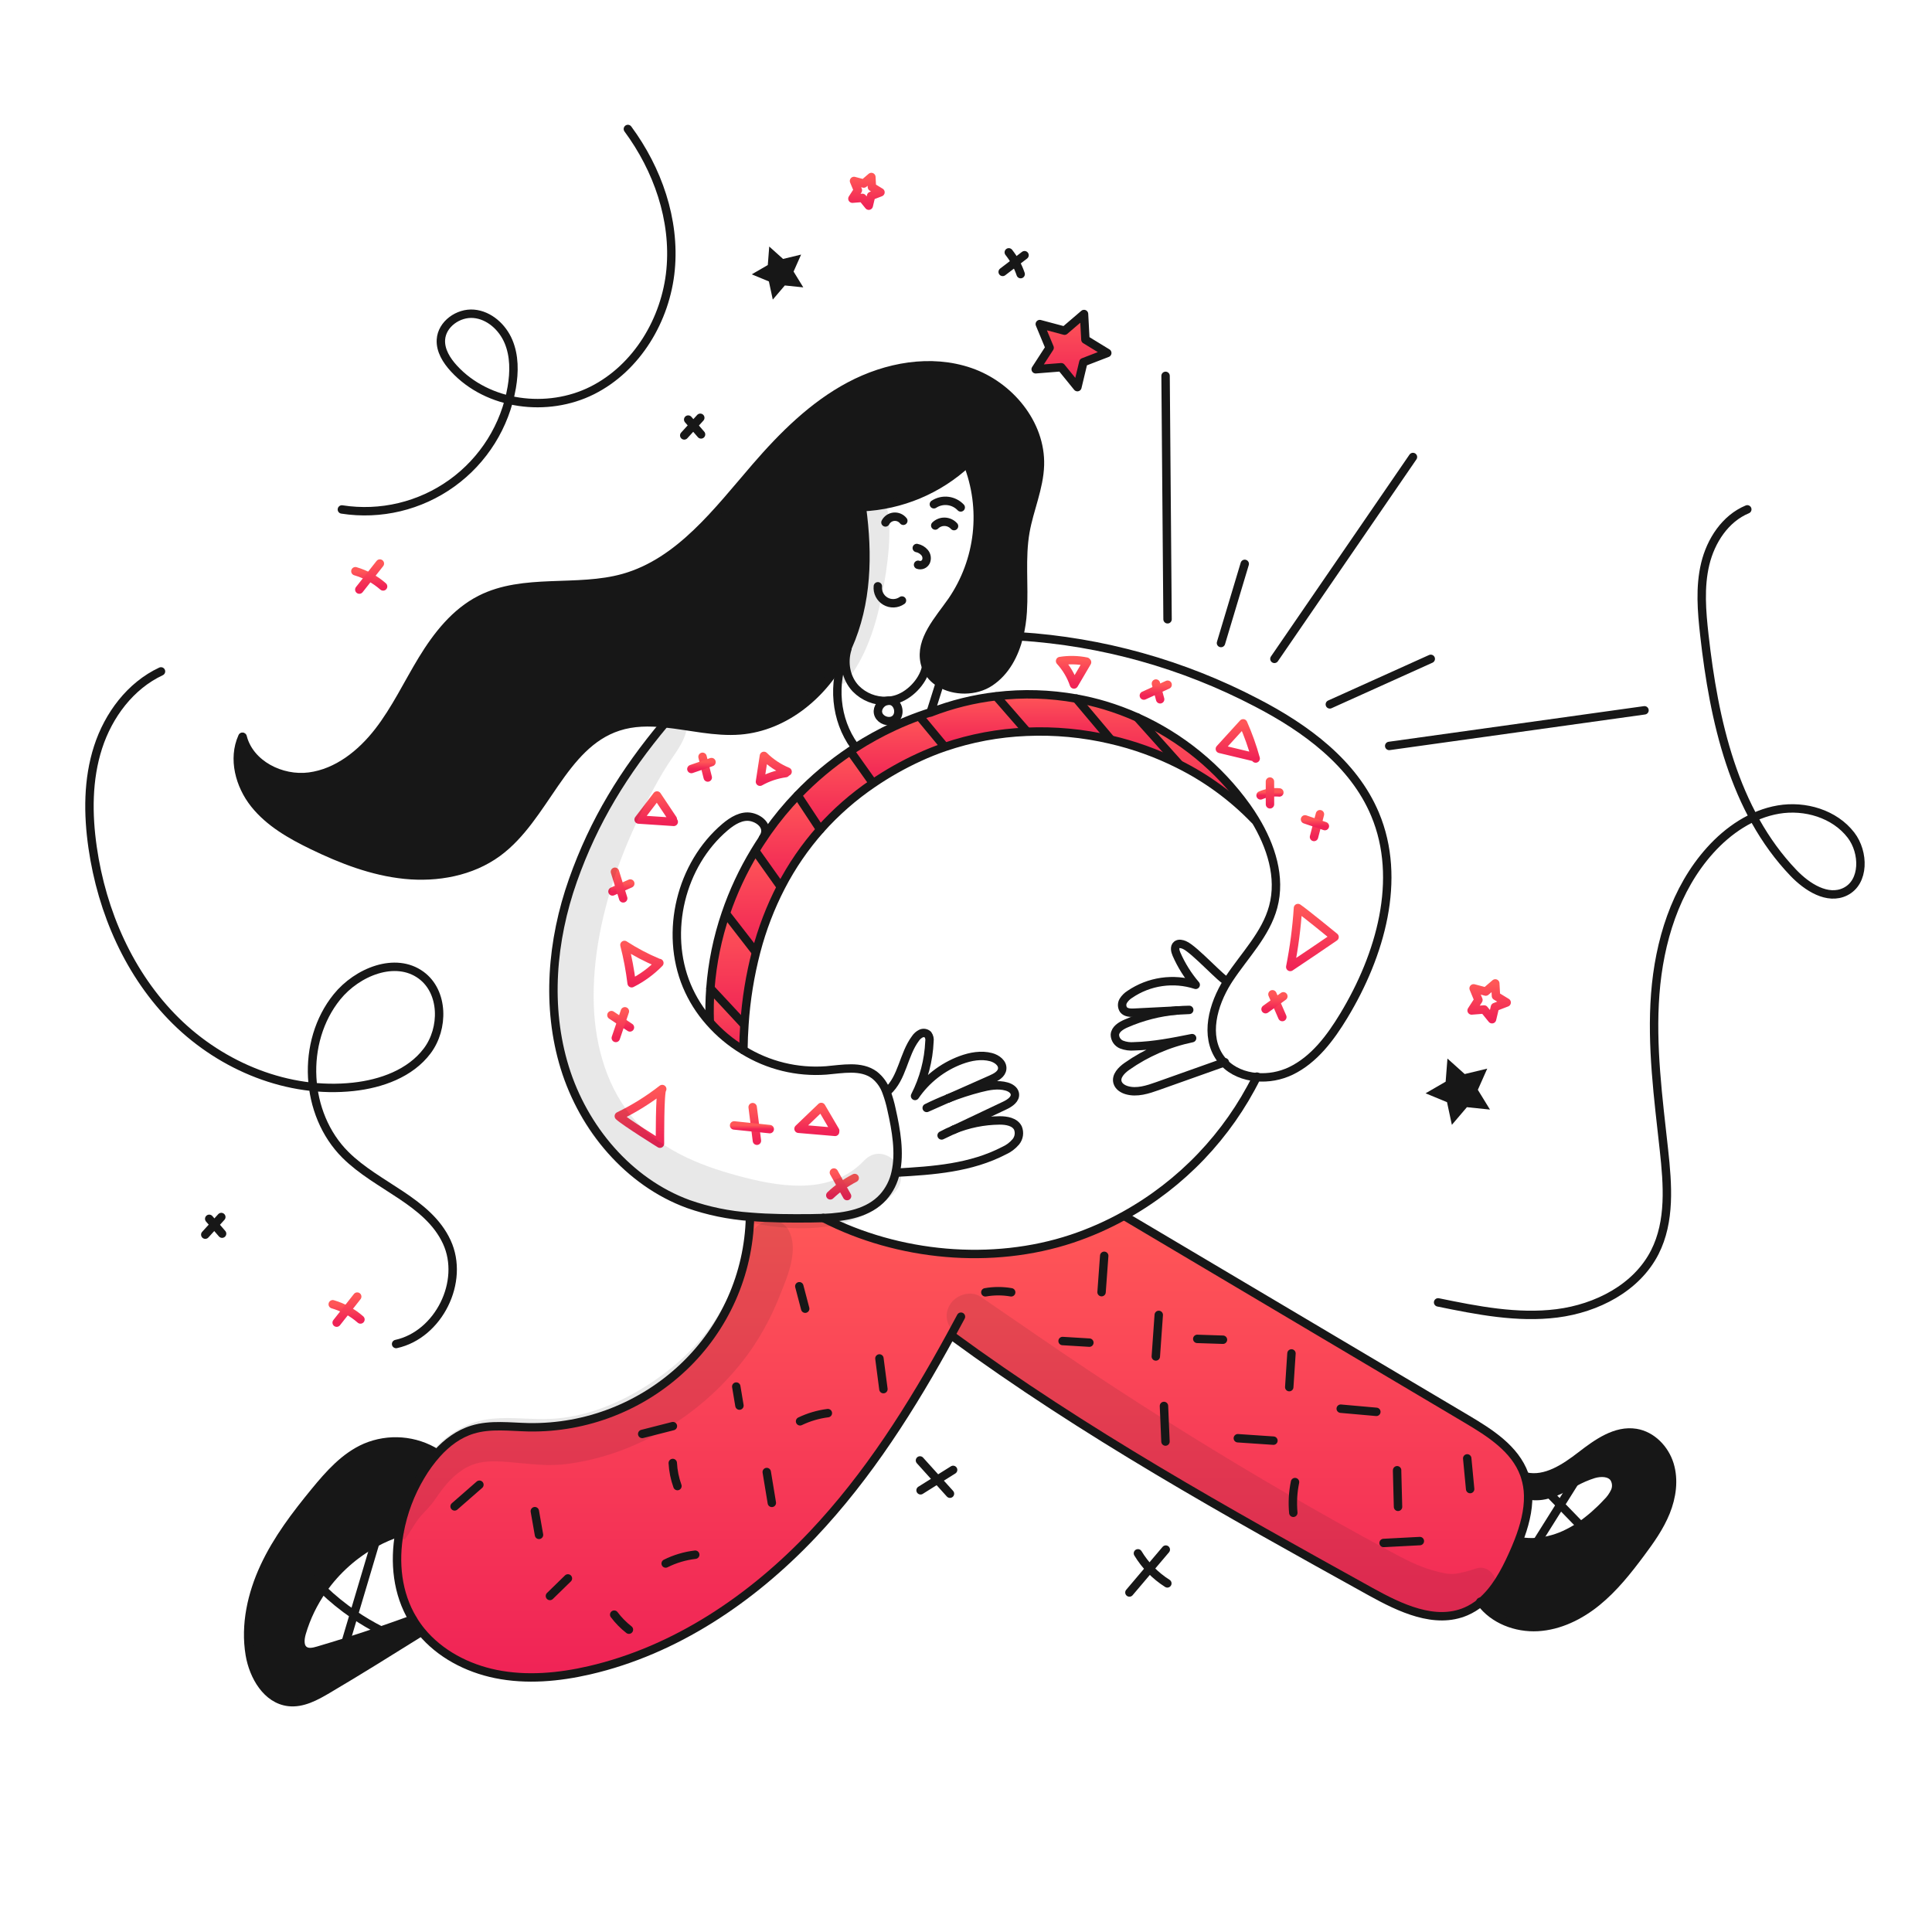 <svg width="960" height="960" viewBox="0 0 960 960" fill="none" xmlns="http://www.w3.org/2000/svg">
<g clip-path="url(#clip0_38_4064)">
<path d="M770.028 742.268C766.669 743.416 763.075 743.694 759.58 743.076H759.328C759.269 739.913 758.753 736.774 757.796 733.757L758.103 733.657C767.994 735.886 777.564 729.464 785.588 723.265C793.612 717.066 802.863 710.393 812.879 712.023C820.819 713.323 827.228 720.005 829.596 727.695C831.964 735.385 830.752 743.841 827.729 751.307C824.706 758.773 819.997 765.407 815.177 771.855C808.713 780.534 801.9 789.116 793.5 795.955C785.1 802.794 774.889 807.838 764.078 808.455C753.365 809.055 742.109 804.791 735.771 796.168C742.889 790.275 747.696 781.373 751.596 772.75C752.627 770.493 753.616 768.167 754.536 765.798L755.219 765.84C758.032 766.335 760.898 766.461 763.745 766.216C769.087 765.751 774.29 764.261 779.068 761.828C781.266 760.739 783.384 759.496 785.406 758.109C790.124 754.81 794.472 751.013 798.377 746.783C800.08 745.166 801.465 743.243 802.458 741.113C802.938 740.04 803.147 738.865 803.067 737.692C802.987 736.518 802.62 735.383 801.999 734.384C799.853 731.403 795.399 731.431 791.857 732.448C788.561 733.484 785.382 734.858 782.37 736.548C780.336 737.62 778.302 738.735 776.227 739.748C774.229 740.749 772.157 741.592 770.028 742.268V742.268Z" fill="#171717"/>
<path d="M735.772 796.168C733.558 798.03 731.084 799.559 728.43 800.709C713.064 807.309 695.735 799.009 681.107 790.916C609.141 751.016 539.083 712.193 472.716 663.532L472.535 663.432C453.157 698.886 431.435 733.323 403.675 762.619C373.515 794.451 335.595 820.098 292.875 829.947C277.634 833.457 261.675 834.92 246.346 831.8C232.164 828.916 218.554 821.811 209.401 810.694C208.663 809.794 207.938 808.842 207.256 807.88C206.49 806.808 205.779 805.721 205.124 804.607C197.449 791.86 195.791 776.407 198.507 761.449C200.313 751.519 203.895 741.996 209.081 733.337C211.402 729.4 214.104 725.7 217.147 722.29C222.036 716.871 227.887 712.468 234.825 710.365C243.796 707.621 253.425 709.014 262.798 709.209C291.35 709.657 318.94 698.899 339.654 679.243C349.766 669.658 357.888 658.172 363.554 645.442C369.219 632.713 372.317 618.991 372.67 605.062L372.712 604.588C382.687 605.438 392.8 605.452 402.803 605.368C404.892 605.354 407.024 605.313 409.169 605.229C446.35 624.329 492.963 628.702 532.624 615.51C541.715 612.473 550.502 608.593 558.87 603.919L559.204 604.519C615.652 638.009 672.099 671.494 728.547 704.975C740.263 711.912 752.786 719.825 757.425 732.627C757.565 733.003 757.69 733.379 757.801 733.756C758.758 736.772 759.274 739.911 759.334 743.075C759.515 750.668 757.411 758.427 754.542 765.796C753.622 768.165 752.633 770.496 751.602 772.748C747.7 781.373 742.89 790.275 735.772 796.168Z" fill="url(#paint0_linear_38_4064)"/>
<path d="M623.294 407.274C612.379 395.969 599.605 386.62 585.528 379.635L585.639 379.413L565.092 356.482C586.845 366.242 605.618 381.601 619.492 400.991C620.899 402.97 622.265 405.031 623.532 407.135L623.294 407.274Z" fill="url(#paint1_linear_38_4064)"/>
<path d="M565.091 356.483L585.639 379.414L585.528 379.636C574.827 374.271 563.523 370.202 551.857 367.517L551.885 367.377L534.834 347.136V347.122C539.622 347.972 544.357 349.098 549.015 350.493C554.498 352.139 559.868 354.14 565.091 356.483V356.483Z" fill="url(#paint2_linear_38_4064)"/>
<path d="M534.834 347.136L551.885 367.377L551.857 367.517C538.184 364.315 524.137 363.002 510.107 363.617L510.093 363.283L495.093 346.064L495.079 345.939C508.318 344.36 521.717 344.759 534.838 347.123L534.834 347.136Z" fill="url(#paint3_linear_38_4064)"/>
<path d="M467.019 339.321C464.055 337.603 461.713 334.989 460.332 331.854C459.976 331.007 459.696 330.131 459.496 329.235C456.975 317.951 466.434 308.035 473.051 298.545C479.824 288.631 484.063 277.207 485.396 265.275C486.73 253.342 485.117 241.265 480.7 230.1L480.658 230.058C466.358 243.372 447.783 251.156 428.264 252.013V252.069C431.464 275.569 430.964 299.643 421.327 321.305C421.187 321.612 421.048 321.932 420.895 322.239C420.56 322.977 420.212 323.715 419.836 324.439C409.708 344.694 390.275 361.077 367.79 362.916C355.378 363.933 342.728 360.645 330.329 359.391C322.486 358.597 314.742 358.611 307.23 361.049C279.33 370.104 270.913 406.268 247.258 423.612C234.233 433.169 217.251 436.233 201.158 434.631C185.065 433.029 169.744 427.081 155.214 420.031C144.501 414.831 133.83 408.761 126.419 399.455C119.036 390.191 115.525 376.999 120.387 366.202L120.596 366.286C124.135 379.854 139.796 387.725 153.682 385.886C167.568 384.047 179.426 374.616 188.021 363.555C196.616 352.494 202.621 339.678 209.907 327.711C217.193 315.744 226.247 304.224 238.743 297.886C260.28 286.95 286.665 293.706 309.902 287.159C337.847 279.274 356.57 253.99 375.558 232.007C389.058 216.39 403.991 201.526 422.226 191.83C440.461 182.134 462.5 178.122 482.031 184.837C501.562 191.552 517.346 210.498 516.731 231.129C516.396 242.441 511.479 253.084 509.514 264.243C507.214 277.324 509.027 290.767 508.177 304.029C507.926 308.115 507.316 312.171 506.352 316.149C504.081 325.301 499.638 333.757 491.952 338.898C484.683 343.765 474.179 343.667 467.019 339.321Z" fill="#171717"/>
<path d="M510.093 363.282L510.107 363.616C496.219 364.169 482.485 366.731 469.331 371.221L469.192 370.822L457.239 356.4L457.002 355.73C458.802 355.089 460.596 354.477 462.421 353.906C462.408 353.948 462.394 354.006 462.38 354.045C472.889 349.961 483.876 347.237 495.075 345.938L495.089 346.062L510.093 363.282Z" fill="url(#paint4_linear_38_4064)"/>
<path d="M469.192 370.818L469.331 371.218C465.064 372.678 460.875 374.357 456.779 376.247C448.774 379.921 441.09 384.26 433.808 389.217L433.39 388.59L422.565 373.35L422.482 373.224C423.332 372.639 424.195 372.068 425.059 371.511C431.21 367.555 437.625 364.026 444.259 360.951C448.425 359.029 452.673 357.287 457.005 355.727L457.242 356.396L469.192 370.818Z" fill="url(#paint5_linear_38_4064)"/>
<path d="M433.39 388.594L433.808 389.221C424.147 395.763 415.336 403.479 407.576 412.193L396.389 395.239L396.334 395.183C404.233 386.943 413 379.582 422.482 373.228L422.565 373.354L433.39 388.594Z" fill="url(#paint6_linear_38_4064)"/>
<path d="M396.389 395.239L407.576 412.193C399.961 420.787 393.439 430.29 388.156 440.486L387.656 440.222L375.62 423.268L375.09 422.947C376.386 420.802 377.737 418.685 379.144 416.595C379.91 415.439 380.69 414.295 381.498 413.154C385.978 406.794 390.938 400.786 396.335 395.183L396.389 395.239Z" fill="url(#paint7_linear_38_4064)"/>
<path d="M387.655 440.221L388.155 440.485C382.826 450.782 378.663 461.64 375.743 472.86L375.283 472.749L360.865 454.149L360.586 454.049C364.276 443.185 369.138 432.754 375.086 422.941L375.616 423.262L387.655 440.221Z" fill="url(#paint8_linear_38_4064)"/>
<path d="M375.284 472.75L375.744 472.861C372.675 484.645 370.726 496.694 369.921 508.845L369.475 508.817L353 491.111C353.957 478.488 356.508 466.037 360.592 454.055L360.871 454.155L375.284 472.75Z" fill="url(#paint9_linear_38_4064)"/>
<path d="M369.475 508.817L369.921 508.845C369.628 513.067 369.451 517.371 369.391 521.759L369.364 521.814C363.073 518.03 357.405 513.293 352.564 507.772L352.675 507.661C352.482 502.143 352.589 496.618 352.996 491.111L369.475 508.817Z" fill="url(#paint10_linear_38_4064)"/>
<path d="M186.466 766.565C176.108 772.17 167.191 780.1 160.415 789.732C155.747 796.33 152.203 803.654 149.925 811.408C149.062 814.417 148.658 818.276 151.225 820.073C153.175 821.438 155.825 820.825 158.107 820.156C162.676 818.805 167.226 817.417 171.759 815.991C177.638 814.138 183.489 812.216 189.312 810.224C194.592 808.412 199.849 806.55 205.082 804.638L205.123 804.61C205.778 805.724 206.489 806.81 207.255 807.883C207.937 808.845 208.662 809.792 209.4 810.697L208.731 811.241C193.491 820.755 178.265 830.27 162.802 839.395C156.839 842.919 150.292 846.5 143.424 845.706C132.6 844.452 125.924 832.917 124.116 822.163C121.65 807.368 125.063 792.044 131.416 778.463C137.769 764.882 146.916 752.816 156.436 741.212C163.569 732.519 171.314 723.742 181.651 719.257C187.317 716.866 193.475 715.871 199.606 716.356C205.737 716.841 211.662 718.791 216.882 722.043L217.147 722.294C214.104 725.704 211.403 729.404 209.081 733.341C203.893 741.999 200.308 751.522 198.5 761.452L198.417 761.438C194.283 762.773 190.282 764.49 186.466 766.565V766.565Z" fill="#171717"/>
<path d="M417.885 251.752C421.334 252.077 424.801 252.165 428.263 252.016C447.782 251.159 466.357 243.375 480.657 230.061C482.217 228.599 483.717 227.066 485.157 225.461" stroke="#171717" stroke-width="4.179" stroke-linecap="round" stroke-linejoin="round"/>
<path d="M480.7 230.1C485.117 241.264 486.729 253.341 485.396 265.273C484.063 277.205 479.824 288.628 473.052 298.542C466.435 308.029 456.976 317.948 459.497 329.232C459.698 330.128 459.977 331.005 460.333 331.851C461.714 334.986 464.056 337.6 467.02 339.318C474.18 343.664 484.684 343.762 491.956 338.9C499.646 333.759 504.089 325.3 506.356 316.151C507.32 312.173 507.931 308.117 508.181 304.031C509.031 290.769 507.22 277.331 509.518 264.245C511.483 253.086 516.4 242.445 516.735 231.131C517.348 210.5 501.55 191.568 482.035 184.839C462.52 178.11 440.465 182.15 422.23 191.832C403.995 201.514 389.061 216.392 375.562 232.009C356.574 253.991 337.851 279.276 309.906 287.161C286.669 293.708 260.284 286.952 238.747 297.887C226.247 304.226 217.21 315.747 209.91 327.713C202.625 339.68 196.621 352.482 188.025 363.557C179.429 374.632 167.575 384.063 153.686 385.888C139.797 387.713 124.138 379.856 120.6 366.288" stroke="#171717" stroke-width="4.179" stroke-linecap="round" stroke-linejoin="round"/>
<path d="M120.448 366.082C120.434 366.124 120.406 366.165 120.392 366.207C115.53 377.007 119.041 390.196 126.424 399.46C133.835 408.766 144.506 414.84 155.219 420.036C169.749 427.085 185.087 433.019 201.163 434.636C217.239 436.253 234.235 433.174 247.263 423.617C270.918 406.273 279.332 370.109 307.235 361.054C314.744 358.616 322.489 358.602 330.335 359.396C342.735 360.65 355.383 363.937 367.795 362.92C390.28 361.082 409.713 344.699 419.841 324.444C420.217 323.719 420.565 322.981 420.9 322.244C421.053 321.937 421.192 321.617 421.331 321.31C430.972 299.648 431.473 275.575 428.269 252.074" stroke="#171717" stroke-width="4.179" stroke-linecap="round" stroke-linejoin="round"/>
<path d="M448.853 258.773C448.306 258.075 447.592 257.525 446.778 257.174C445.964 256.823 445.074 256.682 444.191 256.764C443.308 256.846 442.46 257.148 441.724 257.642C440.988 258.137 440.388 258.808 439.979 259.595" stroke="#171717" stroke-width="4.179" stroke-linecap="round" stroke-linejoin="round"/>
<path d="M464.72 261.127C465.341 260.514 466.081 260.033 466.894 259.714C467.707 259.396 468.577 259.245 469.45 259.273C470.322 259.3 471.181 259.505 471.972 259.874C472.764 260.243 473.472 260.769 474.054 261.42" stroke="#171717" stroke-width="4.179" stroke-linecap="round" stroke-linejoin="round"/>
<path d="M464.037 250.567C466.092 249.219 468.556 248.638 470.997 248.926C473.438 249.214 475.699 250.353 477.383 252.142" stroke="#171717" stroke-width="4.179" stroke-linecap="round" stroke-linejoin="round"/>
<path d="M455.54 272.3C457.085 272.601 458.478 273.428 459.482 274.64C459.975 275.248 460.293 275.979 460.401 276.755C460.509 277.53 460.403 278.32 460.095 279.04C459.753 279.741 459.165 280.292 458.443 280.588C457.721 280.883 456.915 280.901 456.18 280.64" stroke="#171717" stroke-width="4.179" stroke-linecap="round" stroke-linejoin="round"/>
<path d="M436.2 291.329C436.051 292.786 436.322 294.255 436.982 295.562C437.643 296.868 438.664 297.958 439.925 298.702C441.187 299.446 442.635 299.812 444.098 299.757C445.561 299.702 446.978 299.228 448.18 298.392" stroke="#171717" stroke-width="4.179" stroke-linecap="round" stroke-linejoin="round"/>
<path d="M330.385 359.339C330.371 359.353 330.357 359.381 330.329 359.395C310.116 383.595 295.14 407.795 284.664 437.519C274.164 467.289 271.319 500.361 280.624 530.507C289.929 560.653 312.317 587.387 341.948 598.253C351.868 601.741 362.215 603.873 372.707 604.591C382.681 605.441 392.795 605.455 402.798 605.371C404.887 605.357 407.019 605.316 409.164 605.232C420.253 604.758 431.62 602.832 438.878 594.798C441.954 591.344 444.076 587.147 445.036 582.622C447.279 572.871 445.3 561.522 443.016 551.403C442.396 548.384 441.543 545.417 440.466 542.53C439.306 539.207 437.217 536.286 434.448 534.115C427.817 529.267 418.707 531.204 410.529 531.886C396.088 532.952 381.68 529.426 369.364 521.814C363.072 518.029 357.405 513.292 352.564 507.772C347.822 502.427 343.996 496.337 341.238 489.746C330.163 463.04 338.257 429.606 360.323 410.925C363.987 407.833 368.584 404.977 373.279 405.98C377.974 406.983 382.668 411.301 379.06 416.539" stroke="#171717" stroke-width="4.179" stroke-linecap="round" stroke-linejoin="round"/>
<path d="M506.526 316.2C547.663 318.814 587.793 330.028 624.326 349.118C648.789 361.781 672.597 379.209 683.254 404.618C696.822 436.924 685.887 474.663 667.763 504.656C661.09 515.689 652.996 526.569 641.378 532.156C636.094 534.664 630.239 535.727 624.41 535.235C618.21 534.719 612.318 532.365 608.153 527.963C607.505 527.285 606.904 526.564 606.353 525.804C598.426 514.77 602.661 499.252 609.933 487.619C610.184 487.219 610.448 486.811 610.713 486.407C618.458 474.65 628.99 464.216 632.64 450.633C636.61 435.894 631.581 420.389 623.529 407.141C622.262 405.041 620.896 402.976 619.489 400.998C605.616 381.608 586.843 366.248 565.089 356.489C559.866 354.145 554.495 352.144 549.012 350.498C544.354 349.103 539.619 347.977 534.831 347.127C521.71 344.764 508.31 344.365 495.072 345.943C483.873 347.242 472.886 349.967 462.377 354.051C462.391 354.009 462.405 353.951 462.418 353.911C463.951 349.051 465.485 344.189 467.018 339.326C467.032 339.284 467.045 339.226 467.059 339.186" stroke="#171717" stroke-width="4.179" stroke-linecap="round" stroke-linejoin="round"/>
<path d="M372.665 605.064C372.312 618.993 369.214 632.716 363.549 645.445C357.883 658.174 349.762 669.661 339.649 679.245C318.936 698.902 291.345 709.659 262.793 709.211C253.417 709.016 243.793 707.622 234.82 710.367C227.882 712.467 222.031 716.873 217.142 722.292C214.099 725.703 211.398 729.403 209.076 733.339C203.889 741.998 200.307 751.521 198.5 761.451C195.784 776.413 197.441 791.862 205.117 804.609C205.772 805.723 206.483 806.809 207.249 807.882C207.931 808.844 208.656 809.791 209.394 810.696C218.547 821.813 232.157 828.918 246.339 831.802C261.662 834.922 277.627 833.459 292.867 829.949C335.593 820.1 373.513 794.449 403.673 762.621C431.437 733.321 453.155 698.888 472.533 663.434C474.205 660.384 475.858 657.323 477.493 654.253" stroke="#171717" stroke-width="4.179" stroke-linecap="round" stroke-linejoin="round"/>
<path d="M472.716 663.531C539.083 712.192 609.141 751.018 681.107 790.916C695.735 799.01 713.065 807.315 728.43 800.708C731.084 799.559 733.558 798.029 735.772 796.168C742.89 790.275 747.697 781.373 751.597 772.75C752.628 770.493 753.617 768.167 754.537 765.799C757.406 758.429 759.51 750.67 759.329 743.077C759.269 739.913 758.753 736.774 757.796 733.758C757.685 733.382 757.559 733.005 757.42 732.629C752.781 719.829 740.257 711.914 728.542 704.977C672.094 671.486 615.646 638.001 559.2 604.521" stroke="#171717" stroke-width="4.179" stroke-linecap="round" stroke-linejoin="round"/>
<path d="M352.673 507.661C352.48 502.142 352.587 496.617 352.994 491.111C353.951 478.488 356.502 466.037 360.586 454.055C364.277 443.19 369.139 432.759 375.086 422.947C376.382 420.802 377.734 418.685 379.14 416.595C379.906 415.439 380.686 414.295 381.494 413.154C385.975 406.794 390.935 400.786 396.331 395.183C404.231 386.943 412.998 379.582 422.479 373.228C423.329 372.643 424.192 372.072 425.056 371.515C431.207 367.559 437.622 364.03 444.256 360.955C448.422 359.033 452.67 357.291 457.002 355.731C458.802 355.09 460.596 354.477 462.421 353.906C462.435 353.892 462.435 353.892 462.449 353.892" stroke="#171717" stroke-width="4.179" stroke-linecap="round" stroke-linejoin="round"/>
<path d="M409.052 605.176C409.094 605.19 409.122 605.218 409.164 605.232C446.345 624.332 492.958 628.705 532.619 615.513C541.709 612.476 550.496 608.596 558.864 603.922C587.175 588.204 610.035 564.246 624.409 535.23C624.461 535.144 624.507 535.056 624.548 534.965" stroke="#171717" stroke-width="4.179" stroke-linecap="round" stroke-linejoin="round"/>
<path d="M369.391 521.759C369.447 517.37 369.623 513.065 369.921 508.845C370.725 496.694 372.675 484.646 375.744 472.861C378.663 461.641 382.826 450.782 388.156 440.486C393.438 430.291 399.961 420.787 407.576 412.193C415.335 403.479 424.147 395.763 433.808 389.221C441.089 384.264 448.773 379.926 456.779 376.251C460.874 374.361 465.063 372.682 469.331 371.222C482.484 366.731 496.219 364.17 510.107 363.616C524.136 363.002 538.184 364.314 551.857 367.516C563.523 370.201 574.826 374.27 585.528 379.636C599.605 386.62 612.379 395.968 623.294 407.274" stroke="#171717" stroke-width="4.179" stroke-linecap="round" stroke-linejoin="round"/>
<path d="M473.845 561.364C481.068 558.386 488.795 556.817 496.608 556.739C500.108 556.711 504.242 557.38 505.802 560.514C506.262 561.648 506.407 562.885 506.221 564.094C506.034 565.304 505.523 566.44 504.743 567.382C503.161 569.252 501.178 570.742 498.943 571.742C482.365 580.342 463.949 581.661 445.309 582.692" stroke="#171717" stroke-width="4.179" stroke-linecap="round" stroke-linejoin="round"/>
<path d="M473.845 561.364C471.853 562.311 469.874 563.244 467.882 564.192C469.819 563.146 471.809 562.202 473.845 561.364Z" stroke="#171717" stroke-width="4.179" stroke-linecap="round" stroke-linejoin="round"/>
<path d="M471.128 545.8C476.292 543.761 481.577 542.044 486.954 540.66C491.286 539.545 495.897 538.654 500.202 539.894C502.002 540.409 503.893 541.537 504.256 543.376C504.785 546.107 501.832 548.113 499.324 549.297C490.84 553.309 482.347 557.33 473.845 561.361" stroke="#171717" stroke-width="4.179" stroke-linecap="round" stroke-linejoin="round"/>
<path d="M471.128 545.8L460.471 550.523C463.957 548.797 467.509 547.222 471.128 545.8Z" stroke="#171717" stroke-width="4.179" stroke-linecap="round" stroke-linejoin="round"/>
<path d="M440.9 542.362C448.409 535.717 448.883 524.043 454.887 516.005C455.572 514.974 456.512 514.138 457.617 513.581C458.175 513.308 458.801 513.209 459.415 513.299C460.029 513.388 460.602 513.661 461.058 514.081C461.754 515.057 462.034 516.269 461.838 517.452C461.437 526.904 458.994 536.157 454.678 544.575C460.265 536.396 468.253 530.151 477.538 526.702C482.317 524.947 487.582 523.985 492.5 525.295C495.314 526.047 498.323 528.248 497.989 531.16C497.682 533.751 494.966 535.242 492.584 536.286C485.437 539.463 478.286 542.634 471.13 545.801" stroke="#171717" stroke-width="4.179" stroke-linecap="round" stroke-linejoin="round"/>
<path d="M584.845 502.116C576.108 502.885 567.555 505.068 559.519 508.58C556.97 509.694 554.142 511.422 553.975 514.194C553.998 515.246 554.33 516.268 554.929 517.132C555.529 517.996 556.369 518.666 557.346 519.056C559.313 519.799 561.422 520.09 563.517 519.906C573.241 519.655 582.825 517.747 592.354 515.838C580.703 518.257 569.67 523.036 559.937 529.88C557.248 531.775 554.365 534.7 555.298 537.849C555.883 539.841 557.861 541.108 559.84 541.693C564.896 543.193 570.288 541.415 575.261 539.646C586.225 535.76 597.188 531.864 608.152 527.958L608.611 527.791" stroke="#171717" stroke-width="4.179" stroke-linecap="round" stroke-linejoin="round"/>
<path d="M584.859 502.116C586.879 502.016 588.899 501.907 590.919 501.81C588.9 501.837 586.879 501.935 584.859 502.116Z" stroke="#171717" stroke-width="4.179" stroke-linecap="round" stroke-linejoin="round"/>
<path d="M584.859 502.116H584.845" stroke="#171717" stroke-width="4.179" stroke-linecap="round" stroke-linejoin="round"/>
<path d="M609.712 487.475C607.678 487.531 593.524 471.675 588.512 469.56C587.3 469.06 585.782 468.668 584.751 469.476C583.441 470.521 583.929 472.597 584.598 474.129C587.008 479.648 590.224 484.78 594.14 489.356C588.684 487.595 582.898 487.105 577.224 487.924C571.55 488.742 566.139 490.847 561.403 494.078C560.077 494.895 558.96 496.012 558.143 497.338C557.75 498.008 557.555 498.775 557.579 499.552C557.604 500.328 557.847 501.082 558.282 501.726C559.494 503.245 561.751 503.286 563.701 503.189C570.75 502.827 577.785 502.478 584.848 502.116" stroke="#171717" stroke-width="4.179" stroke-linecap="round" stroke-linejoin="round"/>
<path d="M216.877 722.042C211.657 718.79 205.732 716.84 199.601 716.355C193.47 715.87 187.312 716.865 181.646 719.256C171.309 723.741 163.564 732.518 156.431 741.211C146.916 752.811 137.75 764.865 131.411 778.462C125.072 792.059 121.646 807.368 124.111 822.162C125.922 832.916 132.595 844.451 143.419 845.705C150.287 846.499 156.834 842.919 162.797 839.394C178.26 830.269 193.486 820.755 208.726 811.24" stroke="#171717" stroke-width="4.179" stroke-linecap="round" stroke-linejoin="round"/>
<path d="M198.419 761.438C194.284 762.773 190.283 764.489 186.466 766.565C176.108 772.169 167.191 780.099 160.415 789.732C155.747 796.329 152.203 803.653 149.925 811.408C149.062 814.417 148.658 818.276 151.225 820.073C153.175 821.438 155.825 820.825 158.107 820.156C162.675 818.805 167.226 817.417 171.759 815.991C177.637 814.138 183.488 812.216 189.312 810.224C194.592 808.412 199.848 806.55 205.082 804.638" stroke="#171717" stroke-width="4.179" stroke-linecap="round" stroke-linejoin="round"/>
<path d="M167.576 830.006C168.97 825.339 170.363 820.668 171.755 815.991C173.106 811.422 174.467 806.848 175.837 802.269C179.375 790.373 182.918 778.473 186.466 766.569C187.066 764.521 187.678 762.459 188.291 760.411" stroke="#171717" stroke-width="4.179" stroke-linecap="round" stroke-linejoin="round"/>
<path d="M193.041 812.021C191.788 811.45 190.548 810.851 189.308 810.221C184.647 807.869 180.147 805.211 175.837 802.266C170.349 798.532 165.19 794.338 160.415 789.729C158.173 787.583 156.023 785.344 153.965 783.014" stroke="#171717" stroke-width="4.179" stroke-linecap="round" stroke-linejoin="round"/>
<path d="M735.562 795.9C735.624 795.994 735.694 796.083 735.771 796.165C742.109 804.788 753.365 809.051 764.078 808.452C774.889 807.839 785.1 802.796 793.5 795.952C801.9 789.108 808.714 780.53 815.177 771.852C819.998 765.402 824.72 758.757 827.729 751.305C830.738 743.853 831.963 735.4 829.599 727.7C827.235 720 820.824 713.323 812.883 712.028C802.867 710.398 793.616 717.084 785.591 723.27C777.566 729.456 767.993 735.889 758.099 733.66" stroke="#171717" stroke-width="4.179" stroke-linecap="round" stroke-linejoin="round"/>
<path d="M755.219 765.84C758.032 766.334 760.898 766.46 763.745 766.215C769.087 765.751 774.29 764.261 779.069 761.827C781.266 760.738 783.384 759.495 785.407 758.109C790.124 754.809 794.472 751.012 798.377 746.783C800.081 745.165 801.465 743.241 802.459 741.112C802.939 740.039 803.148 738.864 803.068 737.691C802.987 736.518 802.62 735.383 801.999 734.385C799.853 731.403 795.399 731.43 791.857 732.447C788.561 733.483 785.382 734.857 782.37 736.547C780.336 737.619 778.302 738.734 776.227 739.747C774.229 740.749 772.156 741.591 770.027 742.268C766.668 743.416 763.073 743.694 759.578 743.077" stroke="#171717" stroke-width="4.179" stroke-linecap="round" stroke-linejoin="round"/>
<path d="M760.4 771.552C761.515 769.769 762.629 768 763.744 766.216C767.618 760.059 771.484 753.901 775.344 747.744L782.365 736.544C783.313 735.044 784.246 733.544 785.193 732.044" stroke="#171717" stroke-width="4.179" stroke-linecap="round" stroke-linejoin="round"/>
<path d="M766.141 738.271C767.441 739.609 768.732 740.932 770.028 742.271C771.797 744.096 773.58 745.92 775.349 747.745C778.705 751.2 782.058 754.655 785.407 758.111C786.907 759.643 788.407 761.188 789.893 762.721" stroke="#171717" stroke-width="4.179" stroke-linecap="round" stroke-linejoin="round"/>
<path d="M419.932 324.5C413.594 339.657 414.959 357.488 424.599 370.792" stroke="#171717" stroke-width="4.179" stroke-linecap="round" stroke-linejoin="round"/>
<path d="M421.089 322.339C418.916 329.139 420.295 336.994 425.226 342.163C427.22 344.199 429.619 345.794 432.269 346.845C434.918 347.896 437.758 348.379 440.606 348.263C441.113 348.257 441.62 348.224 442.124 348.163C443.045 348.049 443.958 347.872 444.855 347.633C451.75 345.781 458.395 338.913 460.055 331.975" stroke="#171717" stroke-width="4.179" stroke-linecap="round" stroke-linejoin="round"/>
<path d="M443.14 348.39C446.567 349.59 447.557 354.89 444.799 357.264C444.265 357.712 443.636 358.032 442.959 358.197C440.215 358.852 436.83 357.138 436.286 354.255C435.786 351.538 438.014 348.877 440.605 348.264C441.103 348.148 441.615 348.114 442.123 348.164C442.47 348.196 442.812 348.271 443.14 348.387" stroke="#171717" stroke-width="4.179" stroke-linecap="round" stroke-linejoin="round"/>
<path d="M457.239 356.399L469.192 370.817" stroke="#171717" stroke-width="4.179" stroke-linecap="round" stroke-linejoin="round"/>
<path d="M422.564 373.354L433.389 388.594" stroke="#171717" stroke-width="4.179" stroke-linecap="round" stroke-linejoin="round"/>
<path d="M495.089 346.062L510.093 363.282" stroke="#171717" stroke-width="4.179" stroke-linecap="round" stroke-linejoin="round"/>
<path d="M396.389 395.239L407.576 412.193" stroke="#171717" stroke-width="4.179" stroke-linecap="round" stroke-linejoin="round"/>
<path d="M375.619 423.268L387.655 440.222" stroke="#171717" stroke-width="4.179" stroke-linecap="round" stroke-linejoin="round"/>
<path d="M360.866 454.152L375.284 472.75" stroke="#171717" stroke-width="4.179" stroke-linecap="round" stroke-linejoin="round"/>
<path d="M352.995 491.111L369.475 508.817" stroke="#171717" stroke-width="4.179" stroke-linecap="round" stroke-linejoin="round"/>
<path d="M534.834 347.136L551.885 367.377" stroke="#171717" stroke-width="4.179" stroke-linecap="round" stroke-linejoin="round"/>
<path d="M565.078 356.47L565.091 356.483L585.639 379.414" stroke="#171717" stroke-width="4.179" stroke-linecap="round" stroke-linejoin="round"/>
<path d="M415.008 561.878C412.7 557.933 410.392 553.987 408.083 550.042C404.315 553.655 400.549 557.267 396.783 560.879L414.951 562.423" stroke="url(#paint11_linear_38_4064)" stroke-width="4.179" stroke-linecap="round" stroke-linejoin="round"/>
<path d="M329.058 541.138C322.364 546.375 315.134 550.887 307.489 554.6C310.674 557.552 327.938 568.288 327.938 568.288C327.938 568.288 327.775 542.141 329.058 541.138Z" stroke="url(#paint12_linear_38_4064)" stroke-width="4.179" stroke-linecap="round" stroke-linejoin="round"/>
<path d="M327.635 478.505C323.628 482.594 318.974 485.994 313.859 488.568C313.08 482.154 311.884 475.798 310.279 469.539C315.557 472.965 321.133 475.907 326.94 478.329" stroke="url(#paint13_linear_38_4064)" stroke-width="4.179" stroke-linecap="round" stroke-linejoin="round"/>
<path d="M334.314 407.036L326.465 395.279C323.419 399.263 320.372 403.246 317.326 407.229C323.145 407.614 328.964 407.998 334.783 408.381" stroke="url(#paint14_linear_38_4064)" stroke-width="4.179" stroke-linecap="round" stroke-linejoin="round"/>
<path d="M391.348 383.435C386.953 381.615 382.956 378.954 379.582 375.602C378.929 379.879 378.276 384.156 377.623 388.432C381.571 386.21 385.905 384.757 390.394 384.15" stroke="url(#paint15_linear_38_4064)" stroke-width="4.179" stroke-linecap="round" stroke-linejoin="round"/>
<path d="M540.154 329.044L533.654 340.115C532.178 335.802 529.829 331.841 526.754 328.477C531.102 327.785 535.538 327.875 539.854 328.743" stroke="url(#paint16_linear_38_4064)" stroke-width="4.179" stroke-linecap="round" stroke-linejoin="round"/>
<path d="M623.944 376.906C622.3 370.934 620.217 365.092 617.712 359.427L606.144 372.122L623.6 376.3" stroke="url(#paint17_linear_38_4064)" stroke-width="4.179" stroke-linecap="round" stroke-linejoin="round"/>
<path d="M641.119 480.483C643.029 470.814 644.309 461.031 644.951 451.195C648.387 453.516 663.135 465.602 663.135 465.602C663.135 465.602 654.467 471.519 652.498 472.842C648.704 475.388 644.911 477.935 641.119 480.483Z" stroke="url(#paint18_linear_38_4064)" stroke-width="4.179" stroke-linecap="round" stroke-linejoin="round"/>
<path d="M652.92 415.886C653.903 412.116 654.887 408.346 655.87 404.577" stroke="url(#paint19_linear_38_4064)" stroke-width="4.179" stroke-linecap="round" stroke-linejoin="round"/>
<path d="M635.711 393.76C632.522 393.448 629.307 393.956 626.369 395.234" stroke="url(#paint20_linear_38_4064)" stroke-width="4.179" stroke-linecap="round" stroke-linejoin="round"/>
<path d="M576.469 347.476C575.768 344.865 575.068 342.255 574.369 339.645" stroke="url(#paint21_linear_38_4064)" stroke-width="4.179" stroke-linecap="round" stroke-linejoin="round"/>
<path d="M351.681 386.344C350.814 382.914 349.948 379.484 349.081 376.055" stroke="url(#paint22_linear_38_4064)" stroke-width="4.179" stroke-linecap="round" stroke-linejoin="round"/>
<path d="M313.182 439.018L304.335 442.958" stroke="url(#paint23_linear_38_4064)" stroke-width="4.179" stroke-linecap="round" stroke-linejoin="round"/>
<path d="M313.014 510.522L303.814 504.405" stroke="url(#paint24_linear_38_4064)" stroke-width="4.179" stroke-linecap="round" stroke-linejoin="round"/>
<path d="M376.109 566.829C375.404 561.264 374.699 555.698 373.993 550.129" stroke="url(#paint25_linear_38_4064)" stroke-width="4.179" stroke-linecap="round" stroke-linejoin="round"/>
<path d="M412.569 593.956C416.18 590.522 420.262 587.621 424.693 585.342" stroke="url(#paint26_linear_38_4064)" stroke-width="4.179" stroke-linecap="round" stroke-linejoin="round"/>
<path d="M637.185 505.37C635.547 501.6 633.908 497.831 632.269 494.061" stroke="url(#paint27_linear_38_4064)" stroke-width="4.179" stroke-linecap="round" stroke-linejoin="round"/>
<path d="M658.323 410.488L648.456 407.144" stroke="url(#paint28_linear_38_4064)" stroke-width="4.179" stroke-linecap="round" stroke-linejoin="round"/>
<path d="M628.847 501.463L637.692 495.063" stroke="url(#paint29_linear_38_4064)" stroke-width="4.179" stroke-linecap="round" stroke-linejoin="round"/>
<path d="M631.048 399.659C631.042 395.889 631.035 392.12 631.029 388.35" stroke="url(#paint30_linear_38_4064)" stroke-width="4.179" stroke-linecap="round" stroke-linejoin="round"/>
<path d="M580.183 340.236L568.375 345.627" stroke="url(#paint31_linear_38_4064)" stroke-width="4.179" stroke-linecap="round" stroke-linejoin="round"/>
<path d="M353.541 378.671L343.541 382.122" stroke="url(#paint32_linear_38_4064)" stroke-width="4.179" stroke-linecap="round" stroke-linejoin="round"/>
<path d="M309.665 446.389C308.293 441.982 306.922 437.575 305.551 433.17" stroke="url(#paint33_linear_38_4064)" stroke-width="4.179" stroke-linecap="round" stroke-linejoin="round"/>
<path d="M310.5 502.515C308.994 506.929 307.489 511.343 305.984 515.759" stroke="url(#paint34_linear_38_4064)" stroke-width="4.179" stroke-linecap="round" stroke-linejoin="round"/>
<path d="M382.484 561.062C376.58 560.446 370.675 559.832 364.771 559.22" stroke="url(#paint35_linear_38_4064)" stroke-width="4.179" stroke-linecap="round" stroke-linejoin="round"/>
<path d="M420.905 594.333C418.723 590.429 416.539 586.525 414.355 582.621" stroke="url(#paint36_linear_38_4064)" stroke-width="4.179" stroke-linecap="round" stroke-linejoin="round"/>
<path d="M400.1 650.277C399.124 646.56 398.148 642.843 397.171 639.127" stroke="#171717" stroke-width="4.179" stroke-linecap="round" stroke-linejoin="round"/>
<path d="M411.359 702.172C406.567 702.78 401.903 704.153 397.546 706.239" stroke="#171717" stroke-width="4.179" stroke-linecap="round" stroke-linejoin="round"/>
<path d="M336.619 738.42C335.284 734.733 334.501 730.868 334.296 726.952" stroke="#171717" stroke-width="4.179" stroke-linecap="round" stroke-linejoin="round"/>
<path d="M367.427 698.433L365.843 688.973" stroke="#171717" stroke-width="4.179" stroke-linecap="round" stroke-linejoin="round"/>
<path d="M345.458 772.523C340.343 773.115 335.372 774.596 330.768 776.898" stroke="#171717" stroke-width="4.179" stroke-linecap="round" stroke-linejoin="round"/>
<path d="M267.823 762.672C267.132 758.745 266.442 754.818 265.752 750.891" stroke="#171717" stroke-width="4.179" stroke-linecap="round" stroke-linejoin="round"/>
<path d="M282.192 784.311C279.212 787.217 276.233 790.124 273.254 793.032" stroke="#171717" stroke-width="4.179" stroke-linecap="round" stroke-linejoin="round"/>
<path d="M312.511 809.77C309.749 807.619 307.287 805.108 305.189 802.306" stroke="#171717" stroke-width="4.179" stroke-linecap="round" stroke-linejoin="round"/>
<path d="M438.963 690.25C438.299 685.171 437.637 680.091 436.975 675.011" stroke="#171717" stroke-width="4.179" stroke-linecap="round" stroke-linejoin="round"/>
<path d="M383.523 746.775C382.679 741.665 381.835 736.555 380.99 731.445" stroke="#171717" stroke-width="4.179" stroke-linecap="round" stroke-linejoin="round"/>
<path d="M334.364 708.629L319.111 712.519" stroke="#171717" stroke-width="4.179" stroke-linecap="round" stroke-linejoin="round"/>
<path d="M238.219 737.754L225.889 748.527" stroke="#171717" stroke-width="4.179" stroke-linecap="round" stroke-linejoin="round"/>
<path d="M730.506 739.91C730.02 734.828 729.536 729.746 729.052 724.665" stroke="#171717" stroke-width="4.179" stroke-linecap="round" stroke-linejoin="round"/>
<path d="M705.518 765.752C699.51 766.067 693.502 766.383 687.493 766.698" stroke="#171717" stroke-width="4.179" stroke-linecap="round" stroke-linejoin="round"/>
<path d="M694.669 748.739C694.516 742.819 694.363 736.9 694.211 730.981C694.211 730.841 694.211 730.698 694.219 730.558" stroke="#171717" stroke-width="4.179" stroke-linecap="round" stroke-linejoin="round"/>
<path d="M683.9 701.541L666.2 699.967" stroke="#171717" stroke-width="4.179" stroke-linecap="round" stroke-linejoin="round"/>
<path d="M642.637 751.7C642.161 746.601 642.448 741.459 643.486 736.443" stroke="#171717" stroke-width="4.179" stroke-linecap="round" stroke-linejoin="round"/>
<path d="M632.758 715.848C626.862 715.448 620.967 715.05 615.071 714.654" stroke="#171717" stroke-width="4.179" stroke-linecap="round" stroke-linejoin="round"/>
<path d="M579.12 716.3C578.87 710.403 578.619 704.507 578.368 698.611" stroke="#171717" stroke-width="4.179" stroke-linecap="round" stroke-linejoin="round"/>
<path d="M640.622 689.257C640.988 683.676 641.355 678.095 641.722 672.515" stroke="#171717" stroke-width="4.179" stroke-linecap="round" stroke-linejoin="round"/>
<path d="M607.685 665.7L594.91 665.285" stroke="#171717" stroke-width="4.179" stroke-linecap="round" stroke-linejoin="round"/>
<path d="M574.318 674.02C574.804 667.136 575.291 660.252 575.778 653.369" stroke="#171717" stroke-width="4.179" stroke-linecap="round" stroke-linejoin="round"/>
<path d="M541.307 667.15L527.991 666.35" stroke="#171717" stroke-width="4.179" stroke-linecap="round" stroke-linejoin="round"/>
<path d="M547.362 642.068C547.802 636.047 548.24 630.026 548.677 624.004" stroke="#171717" stroke-width="4.179" stroke-linecap="round" stroke-linejoin="round"/>
<path d="M502.452 642.142C498.204 641.401 493.86 641.405 489.613 642.151" stroke="#171717" stroke-width="4.179" stroke-linecap="round" stroke-linejoin="round"/>
<path d="M633.252 327.383L702.087 227.082" stroke="#171717" stroke-width="4.179" stroke-linecap="round" stroke-linejoin="round"/>
<path d="M606.701 319.517L618.502 280.183" stroke="#171717" stroke-width="4.179" stroke-linecap="round" stroke-linejoin="round"/>
<path d="M660.786 350.001L710.937 327.383" stroke="#171717" stroke-width="4.179" stroke-linecap="round" stroke-linejoin="round"/>
<path d="M690.286 370.651L817.139 352.951" stroke="#171717" stroke-width="4.179" stroke-linecap="round" stroke-linejoin="round"/>
<path d="M580.151 307.717L579.167 186.764" stroke="#171717" stroke-width="4.179" stroke-linecap="round" stroke-linejoin="round"/>
<path d="M538.648 156.032L539.333 168.749L550.199 175.395L538.315 179.977L535.352 192.365L527.322 182.478L514.624 183.488L521.547 172.796L516.662 161.033L528.97 164.311L538.648 156.032Z" fill="url(#paint37_linear_38_4064)" stroke="#171717" stroke-width="4.179" stroke-linecap="round" stroke-linejoin="round"/>
<path d="M382.23 122.499L389.095 128.662L398.065 126.501L394.325 134.935L399.152 142.797L389.974 141.846L383.99 148.867L382.057 139.845L373.53 136.322L381.514 131.697L382.23 122.499Z" fill="#171717"/>
<path d="M432.977 87.955L433.246 92.942L437.508 95.548L432.846 97.345L431.684 102.203L428.536 98.326L423.557 98.722L426.271 94.528L424.355 89.916L429.183 91.202L432.977 87.955Z" stroke="url(#paint38_linear_38_4064)" stroke-width="4.179" stroke-linecap="round" stroke-linejoin="round"/>
<path d="M348.35 215.859C346.22 213.4 344.09 210.942 341.959 208.484" stroke="#171717" stroke-width="4.179" stroke-linecap="round" stroke-linejoin="round"/>
<path d="M339.993 216.355C342.649 213.435 345.305 210.515 347.962 207.597" stroke="#171717" stroke-width="4.179" stroke-linecap="round" stroke-linejoin="round"/>
<path d="M507.162 136.209C505.841 132.286 503.844 128.626 501.262 125.392" stroke="#171717" stroke-width="4.179" stroke-linecap="round" stroke-linejoin="round"/>
<path d="M498.225 135.112L509.087 126.812" stroke="#171717" stroke-width="4.179" stroke-linecap="round" stroke-linejoin="round"/>
<path d="M176.59 283.838C181.677 285.322 186.377 287.902 190.36 291.397" stroke="url(#paint39_linear_38_4064)" stroke-width="4.179" stroke-linecap="round" stroke-linejoin="round"/>
<path d="M178.539 292.97C181.944 288.656 185.349 284.34 188.752 280.023" stroke="url(#paint40_linear_38_4064)" stroke-width="4.179" stroke-linecap="round" stroke-linejoin="round"/>
<path d="M719.228 525.992L727.802 533.69L739.004 530.991L734.333 541.524L740.361 551.343L728.9 550.155L721.423 558.925L719.012 547.657L708.362 543.257L718.333 537.479L719.228 525.992Z" fill="#171717"/>
<path d="M742.998 488.653L743.334 494.883L748.655 498.138L742.835 500.382L741.383 506.449L737.451 501.606L731.232 502.101L734.621 496.864L732.23 491.104L738.257 492.709L742.998 488.653Z" stroke="url(#paint41_linear_38_4064)" stroke-width="4.179" stroke-linecap="round" stroke-linejoin="round"/>
<path d="M165.339 648.082C170.426 649.565 175.126 652.145 179.108 655.641" stroke="url(#paint42_linear_38_4064)" stroke-width="4.179" stroke-linecap="round" stroke-linejoin="round"/>
<path d="M167.287 657.216L177.5 644.269" stroke="url(#paint43_linear_38_4064)" stroke-width="4.179" stroke-linecap="round" stroke-linejoin="round"/>
<path d="M80 333.617C64.79 340.725 53.906 355.317 48.738 371.295C43.57 387.273 43.626 404.528 46.024 421.145C50.65 453.22 64.294 484.496 87.353 507.269C110.412 530.042 143.304 543.527 175.525 540.044C189.451 538.538 203.843 533.392 212.267 522.202C220.691 511.012 220.552 492.848 209.254 484.567C196.431 475.167 177.463 482.967 167.454 495.322C149.381 517.628 151.283 553.542 171.612 573.812C187.481 589.636 212.601 596.812 222.012 617.147C231.1 636.787 217.964 663.218 196.823 667.836" stroke="#171717" stroke-width="4.179" stroke-linecap="round" stroke-linejoin="round"/>
<path d="M868.222 253.1C857.28 257.626 850.096 268.678 847.328 280.191C844.56 291.704 845.568 303.755 846.884 315.522C851.648 358.102 861.504 402.748 891.12 433.71C897.906 440.81 908.129 447.399 916.931 443.049C926.573 438.28 926.305 423.528 919.76 414.992C911.607 404.357 896.894 400.029 883.682 402.269C870.47 404.509 858.766 412.513 849.793 422.469C832.421 441.738 824.464 467.982 822.484 493.852C820.504 519.722 823.984 545.652 826.807 571.441C828.683 588.601 830.081 606.877 822.246 622.259C813.227 639.967 793.383 650.096 773.669 652.594C753.955 655.092 734.057 651.135 714.59 647.147" stroke="#171717" stroke-width="4.179" stroke-linecap="round" stroke-linejoin="round"/>
<path d="M311.991 64.09C326.779 84.119 335.548 109.19 333.222 133.976C330.896 158.762 316.534 182.818 294.288 194C272.042 205.182 242.395 201.456 225.559 183.116C221.916 179.147 218.759 174.165 219.085 168.788C219.546 161.08 227.711 155.261 235.404 155.931C243.097 156.601 249.641 162.551 252.648 169.663C255.655 176.775 255.599 184.842 254.295 192.452C251.01 211.625 240.316 228.738 224.522 240.094C208.728 251.45 189.101 256.138 169.88 253.147" stroke="#171717" stroke-width="4.179" stroke-linecap="round" stroke-linejoin="round"/>
<path d="M110.354 613C108.224 610.541 106.093 608.083 103.962 605.625" stroke="#171717" stroke-width="4.179" stroke-linecap="round" stroke-linejoin="round"/>
<path d="M102 613.492L109.968 604.734" stroke="#171717" stroke-width="4.179" stroke-linecap="round" stroke-linejoin="round"/>
<path d="M580.046 786.775C574.083 782.995 569.081 777.882 565.433 771.839" stroke="#171717" stroke-width="4.179" stroke-linecap="round" stroke-linejoin="round"/>
<path d="M561.2 791.299C567.225 784.193 573.249 777.088 579.273 769.982" stroke="#171717" stroke-width="4.179" stroke-linecap="round" stroke-linejoin="round"/>
<path d="M457.422 740.52L473.6 730.381" stroke="#171717" stroke-width="4.179" stroke-linecap="round" stroke-linejoin="round"/>
<path d="M457.129 725.683C462.095 731.192 467.062 736.701 472.029 742.209" stroke="#171717" stroke-width="4.179" stroke-linecap="round" stroke-linejoin="round"/>
<g opacity="0.1">
<path d="M334.219 357.95C328.575 360.859 325.262 365.803 321.556 370.85C317.85 375.897 314.244 381.031 310.839 386.286C304.086 396.979 298.292 408.247 293.525 419.96C283.251 444.396 275.798 471.308 275.359 497.94C274.934 523.774 282.077 549.233 298.736 569.293C314.527 588.307 338.364 598.557 361.686 604.878C389.105 612.308 423.741 615.478 444.8 592.141C454.172 581.753 439.1 566.441 429.354 576.695C413.838 593.022 390.529 590.302 370.624 585.267C350.5 580.177 329.969 572.601 315.696 556.846C301.886 541.601 295.789 520.046 295.069 499.861C294.217 475.968 299.447 452.352 307.418 429.947C311.705 418.34 316.77 407.036 322.578 396.11C325.441 390.557 328.478 385.085 331.861 379.828C335.371 374.367 339.475 369.556 341.036 363.193C341.252 362.308 341.206 361.379 340.904 360.52C340.602 359.66 340.057 358.907 339.335 358.352C338.612 357.797 337.744 357.463 336.836 357.392C335.928 357.321 335.018 357.516 334.219 357.952V357.95Z" fill="#171717"/>
</g>
<g opacity="0.1">
<path d="M201.4 764.545C203.7 761.474 205.482 758.045 207.751 754.973C210.099 751.792 213.215 749.273 215.487 746.005C219.733 739.89 223.48 734.596 229.759 730.39C236.866 725.631 244.508 725.803 252.783 726.482C262.475 727.282 271.648 728.707 281.383 727.482C317.902 722.896 352.255 700.682 373.228 670.682C379.016 662.225 383.82 653.135 387.548 643.59C391.376 634.09 397.02 621.09 391.903 611.37C388.737 605.356 380.745 605.244 376.148 609.34C372.013 613.024 371.297 617.722 369.982 622.784C368.893 626.971 367.578 631.097 366.044 635.143C363.056 642.824 359.21 650.143 354.58 656.962C345.322 670.821 332.486 681.904 318.249 690.426C303.777 699.09 287.516 704.992 270.516 705.126C260.74 705.201 251.008 703.777 241.292 705.405C232.524 707.045 224.453 711.284 218.124 717.57C212.238 723.33 207.624 731.143 204.279 738.617C202.397 742.817 202.256 746.993 201.669 751.47C201.115 755.7 200.069 759.831 199.824 764.119C199.771 765.041 200.944 765.148 201.396 764.545H201.4Z" fill="#171717"/>
</g>
<g opacity="0.1">
<path d="M475.966 663.805C508.703 688.305 543.19 710.647 577.909 732.224C612.326 753.613 647.395 774.073 683.196 793.062C692.778 798.146 703.568 803.448 714.671 803.24C725.32 803.04 736.271 799.895 742.309 790.591C745.909 785.049 739.922 777.261 733.627 779.298C730.298 780.493 726.868 781.387 723.378 781.967C719.772 782.438 716.472 781.495 713.013 780.592C704.758 778.436 697.55 774.52 690.077 770.487C673.177 761.369 656.418 751.995 639.8 742.365C606.57 723.108 573.944 702.854 541.923 681.604C523.567 669.422 505.523 656.779 487.323 644.376C482.3 640.954 474.848 643.425 471.931 648.412C468.569 654.159 471.087 660.152 475.967 663.805H475.966Z" fill="#171717"/>
</g>
<g opacity="0.1">
<path d="M420.036 339.123C429.969 327.49 435.252 310.91 438.136 296.099C439.769 288.384 440.928 280.575 441.607 272.718C442.101 265.324 442.507 255.39 439.281 248.606C437.417 244.689 430.296 245.427 429.6 249.871C428.507 256.847 430.434 264.753 430.722 271.858C430.876 275.658 431.498 279.21 431.207 283.028C430.907 286.935 430.442 290.822 429.772 294.682C428.49 302.034 426.672 309.281 424.332 316.367C422.014 323.393 418.832 330.076 416.506 337.067C415.857 339.017 418.664 340.72 420.032 339.119L420.036 339.123Z" fill="#171717"/>
</g>
</g>
<defs>
<linearGradient id="paint0_linear_38_4064" x1="478.316" y1="603.919" x2="478.316" y2="833.511" gradientUnits="userSpaceOnUse">
<stop stop-color="#FF5757"/>
<stop offset="1" stop-color="#F02356"/>
</linearGradient>
<linearGradient id="paint1_linear_38_4064" x1="594.312" y1="356.482" x2="594.312" y2="407.274" gradientUnits="userSpaceOnUse">
<stop stop-color="#FF5757"/>
<stop offset="1" stop-color="#F02356"/>
</linearGradient>
<linearGradient id="paint2_linear_38_4064" x1="560.236" y1="347.122" x2="560.236" y2="379.636" gradientUnits="userSpaceOnUse">
<stop stop-color="#FF5757"/>
<stop offset="1" stop-color="#F02356"/>
</linearGradient>
<linearGradient id="paint3_linear_38_4064" x1="523.482" y1="344.993" x2="523.482" y2="367.517" gradientUnits="userSpaceOnUse">
<stop stop-color="#FF5757"/>
<stop offset="1" stop-color="#F02356"/>
</linearGradient>
<linearGradient id="paint4_linear_38_4064" x1="483.554" y1="345.938" x2="483.554" y2="371.221" gradientUnits="userSpaceOnUse">
<stop stop-color="#FF5757"/>
<stop offset="1" stop-color="#F02356"/>
</linearGradient>
<linearGradient id="paint5_linear_38_4064" x1="445.907" y1="355.727" x2="445.907" y2="389.217" gradientUnits="userSpaceOnUse">
<stop stop-color="#FF5757"/>
<stop offset="1" stop-color="#F02356"/>
</linearGradient>
<linearGradient id="paint6_linear_38_4064" x1="415.071" y1="373.228" x2="415.071" y2="412.193" gradientUnits="userSpaceOnUse">
<stop stop-color="#FF5757"/>
<stop offset="1" stop-color="#F02356"/>
</linearGradient>
<linearGradient id="paint7_linear_38_4064" x1="391.333" y1="395.183" x2="391.333" y2="440.486" gradientUnits="userSpaceOnUse">
<stop stop-color="#FF5757"/>
<stop offset="1" stop-color="#F02356"/>
</linearGradient>
<linearGradient id="paint8_linear_38_4064" x1="374.37" y1="422.941" x2="374.37" y2="472.86" gradientUnits="userSpaceOnUse">
<stop stop-color="#FF5757"/>
<stop offset="1" stop-color="#F02356"/>
</linearGradient>
<linearGradient id="paint9_linear_38_4064" x1="364.372" y1="454.055" x2="364.372" y2="508.845" gradientUnits="userSpaceOnUse">
<stop stop-color="#FF5757"/>
<stop offset="1" stop-color="#F02356"/>
</linearGradient>
<linearGradient id="paint10_linear_38_4064" x1="361.243" y1="491.111" x2="361.243" y2="521.814" gradientUnits="userSpaceOnUse">
<stop stop-color="#FF5757"/>
<stop offset="1" stop-color="#F02356"/>
</linearGradient>
<linearGradient id="paint11_linear_38_4064" x1="405.896" y1="550.042" x2="405.896" y2="562.423" gradientUnits="userSpaceOnUse">
<stop stop-color="#FF5757"/>
<stop offset="1" stop-color="#F02356"/>
</linearGradient>
<linearGradient id="paint12_linear_38_4064" x1="318.274" y1="541.138" x2="318.274" y2="568.288" gradientUnits="userSpaceOnUse">
<stop stop-color="#FF5757"/>
<stop offset="1" stop-color="#F02356"/>
</linearGradient>
<linearGradient id="paint13_linear_38_4064" x1="318.957" y1="469.539" x2="318.957" y2="488.568" gradientUnits="userSpaceOnUse">
<stop stop-color="#FF5757"/>
<stop offset="1" stop-color="#F02356"/>
</linearGradient>
<linearGradient id="paint14_linear_38_4064" x1="326.055" y1="395.279" x2="326.055" y2="408.381" gradientUnits="userSpaceOnUse">
<stop stop-color="#FF5757"/>
<stop offset="1" stop-color="#F02356"/>
</linearGradient>
<linearGradient id="paint15_linear_38_4064" x1="384.486" y1="375.602" x2="384.486" y2="388.432" gradientUnits="userSpaceOnUse">
<stop stop-color="#FF5757"/>
<stop offset="1" stop-color="#F02356"/>
</linearGradient>
<linearGradient id="paint16_linear_38_4064" x1="533.454" y1="328.018" x2="533.454" y2="340.115" gradientUnits="userSpaceOnUse">
<stop stop-color="#FF5757"/>
<stop offset="1" stop-color="#F02356"/>
</linearGradient>
<linearGradient id="paint17_linear_38_4064" x1="615.044" y1="359.427" x2="615.044" y2="376.906" gradientUnits="userSpaceOnUse">
<stop stop-color="#FF5757"/>
<stop offset="1" stop-color="#F02356"/>
</linearGradient>
<linearGradient id="paint18_linear_38_4064" x1="652.127" y1="451.195" x2="652.127" y2="480.483" gradientUnits="userSpaceOnUse">
<stop stop-color="#FF5757"/>
<stop offset="1" stop-color="#F02356"/>
</linearGradient>
<linearGradient id="paint19_linear_38_4064" x1="654.395" y1="404.577" x2="654.395" y2="415.886" gradientUnits="userSpaceOnUse">
<stop stop-color="#FF5757"/>
<stop offset="1" stop-color="#F02356"/>
</linearGradient>
<linearGradient id="paint20_linear_38_4064" x1="631.04" y1="393.671" x2="631.04" y2="395.234" gradientUnits="userSpaceOnUse">
<stop stop-color="#FF5757"/>
<stop offset="1" stop-color="#F02356"/>
</linearGradient>
<linearGradient id="paint21_linear_38_4064" x1="575.419" y1="339.645" x2="575.419" y2="347.476" gradientUnits="userSpaceOnUse">
<stop stop-color="#FF5757"/>
<stop offset="1" stop-color="#F02356"/>
</linearGradient>
<linearGradient id="paint22_linear_38_4064" x1="350.381" y1="376.055" x2="350.381" y2="386.344" gradientUnits="userSpaceOnUse">
<stop stop-color="#FF5757"/>
<stop offset="1" stop-color="#F02356"/>
</linearGradient>
<linearGradient id="paint23_linear_38_4064" x1="308.758" y1="439.018" x2="308.758" y2="442.958" gradientUnits="userSpaceOnUse">
<stop stop-color="#FF5757"/>
<stop offset="1" stop-color="#F02356"/>
</linearGradient>
<linearGradient id="paint24_linear_38_4064" x1="308.414" y1="504.405" x2="308.414" y2="510.522" gradientUnits="userSpaceOnUse">
<stop stop-color="#FF5757"/>
<stop offset="1" stop-color="#F02356"/>
</linearGradient>
<linearGradient id="paint25_linear_38_4064" x1="375.051" y1="550.129" x2="375.051" y2="566.829" gradientUnits="userSpaceOnUse">
<stop stop-color="#FF5757"/>
<stop offset="1" stop-color="#F02356"/>
</linearGradient>
<linearGradient id="paint26_linear_38_4064" x1="418.631" y1="585.342" x2="418.631" y2="593.956" gradientUnits="userSpaceOnUse">
<stop stop-color="#FF5757"/>
<stop offset="1" stop-color="#F02356"/>
</linearGradient>
<linearGradient id="paint27_linear_38_4064" x1="634.727" y1="494.061" x2="634.727" y2="505.37" gradientUnits="userSpaceOnUse">
<stop stop-color="#FF5757"/>
<stop offset="1" stop-color="#F02356"/>
</linearGradient>
<linearGradient id="paint28_linear_38_4064" x1="653.39" y1="407.144" x2="653.39" y2="410.488" gradientUnits="userSpaceOnUse">
<stop stop-color="#FF5757"/>
<stop offset="1" stop-color="#F02356"/>
</linearGradient>
<linearGradient id="paint29_linear_38_4064" x1="633.269" y1="495.063" x2="633.269" y2="501.463" gradientUnits="userSpaceOnUse">
<stop stop-color="#FF5757"/>
<stop offset="1" stop-color="#F02356"/>
</linearGradient>
<linearGradient id="paint30_linear_38_4064" x1="631.039" y1="388.35" x2="631.039" y2="399.659" gradientUnits="userSpaceOnUse">
<stop stop-color="#FF5757"/>
<stop offset="1" stop-color="#F02356"/>
</linearGradient>
<linearGradient id="paint31_linear_38_4064" x1="574.279" y1="340.236" x2="574.279" y2="345.627" gradientUnits="userSpaceOnUse">
<stop stop-color="#FF5757"/>
<stop offset="1" stop-color="#F02356"/>
</linearGradient>
<linearGradient id="paint32_linear_38_4064" x1="348.541" y1="378.671" x2="348.541" y2="382.122" gradientUnits="userSpaceOnUse">
<stop stop-color="#FF5757"/>
<stop offset="1" stop-color="#F02356"/>
</linearGradient>
<linearGradient id="paint33_linear_38_4064" x1="307.608" y1="433.17" x2="307.608" y2="446.389" gradientUnits="userSpaceOnUse">
<stop stop-color="#FF5757"/>
<stop offset="1" stop-color="#F02356"/>
</linearGradient>
<linearGradient id="paint34_linear_38_4064" x1="308.242" y1="502.515" x2="308.242" y2="515.759" gradientUnits="userSpaceOnUse">
<stop stop-color="#FF5757"/>
<stop offset="1" stop-color="#F02356"/>
</linearGradient>
<linearGradient id="paint35_linear_38_4064" x1="373.627" y1="559.22" x2="373.627" y2="561.062" gradientUnits="userSpaceOnUse">
<stop stop-color="#FF5757"/>
<stop offset="1" stop-color="#F02356"/>
</linearGradient>
<linearGradient id="paint36_linear_38_4064" x1="417.63" y1="582.621" x2="417.63" y2="594.333" gradientUnits="userSpaceOnUse">
<stop stop-color="#FF5757"/>
<stop offset="1" stop-color="#F02356"/>
</linearGradient>
<linearGradient id="paint37_linear_38_4064" x1="532.411" y1="156.032" x2="532.411" y2="192.365" gradientUnits="userSpaceOnUse">
<stop stop-color="#FF5757"/>
<stop offset="1" stop-color="#F02356"/>
</linearGradient>
<linearGradient id="paint38_linear_38_4064" x1="430.532" y1="87.955" x2="430.532" y2="102.203" gradientUnits="userSpaceOnUse">
<stop stop-color="#FF5757"/>
<stop offset="1" stop-color="#F02356"/>
</linearGradient>
<linearGradient id="paint39_linear_38_4064" x1="183.475" y1="283.838" x2="183.475" y2="291.397" gradientUnits="userSpaceOnUse">
<stop stop-color="#FF5757"/>
<stop offset="1" stop-color="#F02356"/>
</linearGradient>
<linearGradient id="paint40_linear_38_4064" x1="183.646" y1="280.023" x2="183.646" y2="292.97" gradientUnits="userSpaceOnUse">
<stop stop-color="#FF5757"/>
<stop offset="1" stop-color="#F02356"/>
</linearGradient>
<linearGradient id="paint41_linear_38_4064" x1="739.944" y1="488.653" x2="739.944" y2="506.449" gradientUnits="userSpaceOnUse">
<stop stop-color="#FF5757"/>
<stop offset="1" stop-color="#F02356"/>
</linearGradient>
<linearGradient id="paint42_linear_38_4064" x1="172.223" y1="648.082" x2="172.223" y2="655.641" gradientUnits="userSpaceOnUse">
<stop stop-color="#FF5757"/>
<stop offset="1" stop-color="#F02356"/>
</linearGradient>
<linearGradient id="paint43_linear_38_4064" x1="172.394" y1="644.269" x2="172.394" y2="657.216" gradientUnits="userSpaceOnUse">
<stop stop-color="#FF5757"/>
<stop offset="1" stop-color="#F02356"/>
</linearGradient>
<clipPath id="clip0_38_4064">
<rect width="960" height="960" fill="white"/>
</clipPath>
</defs>
</svg>
